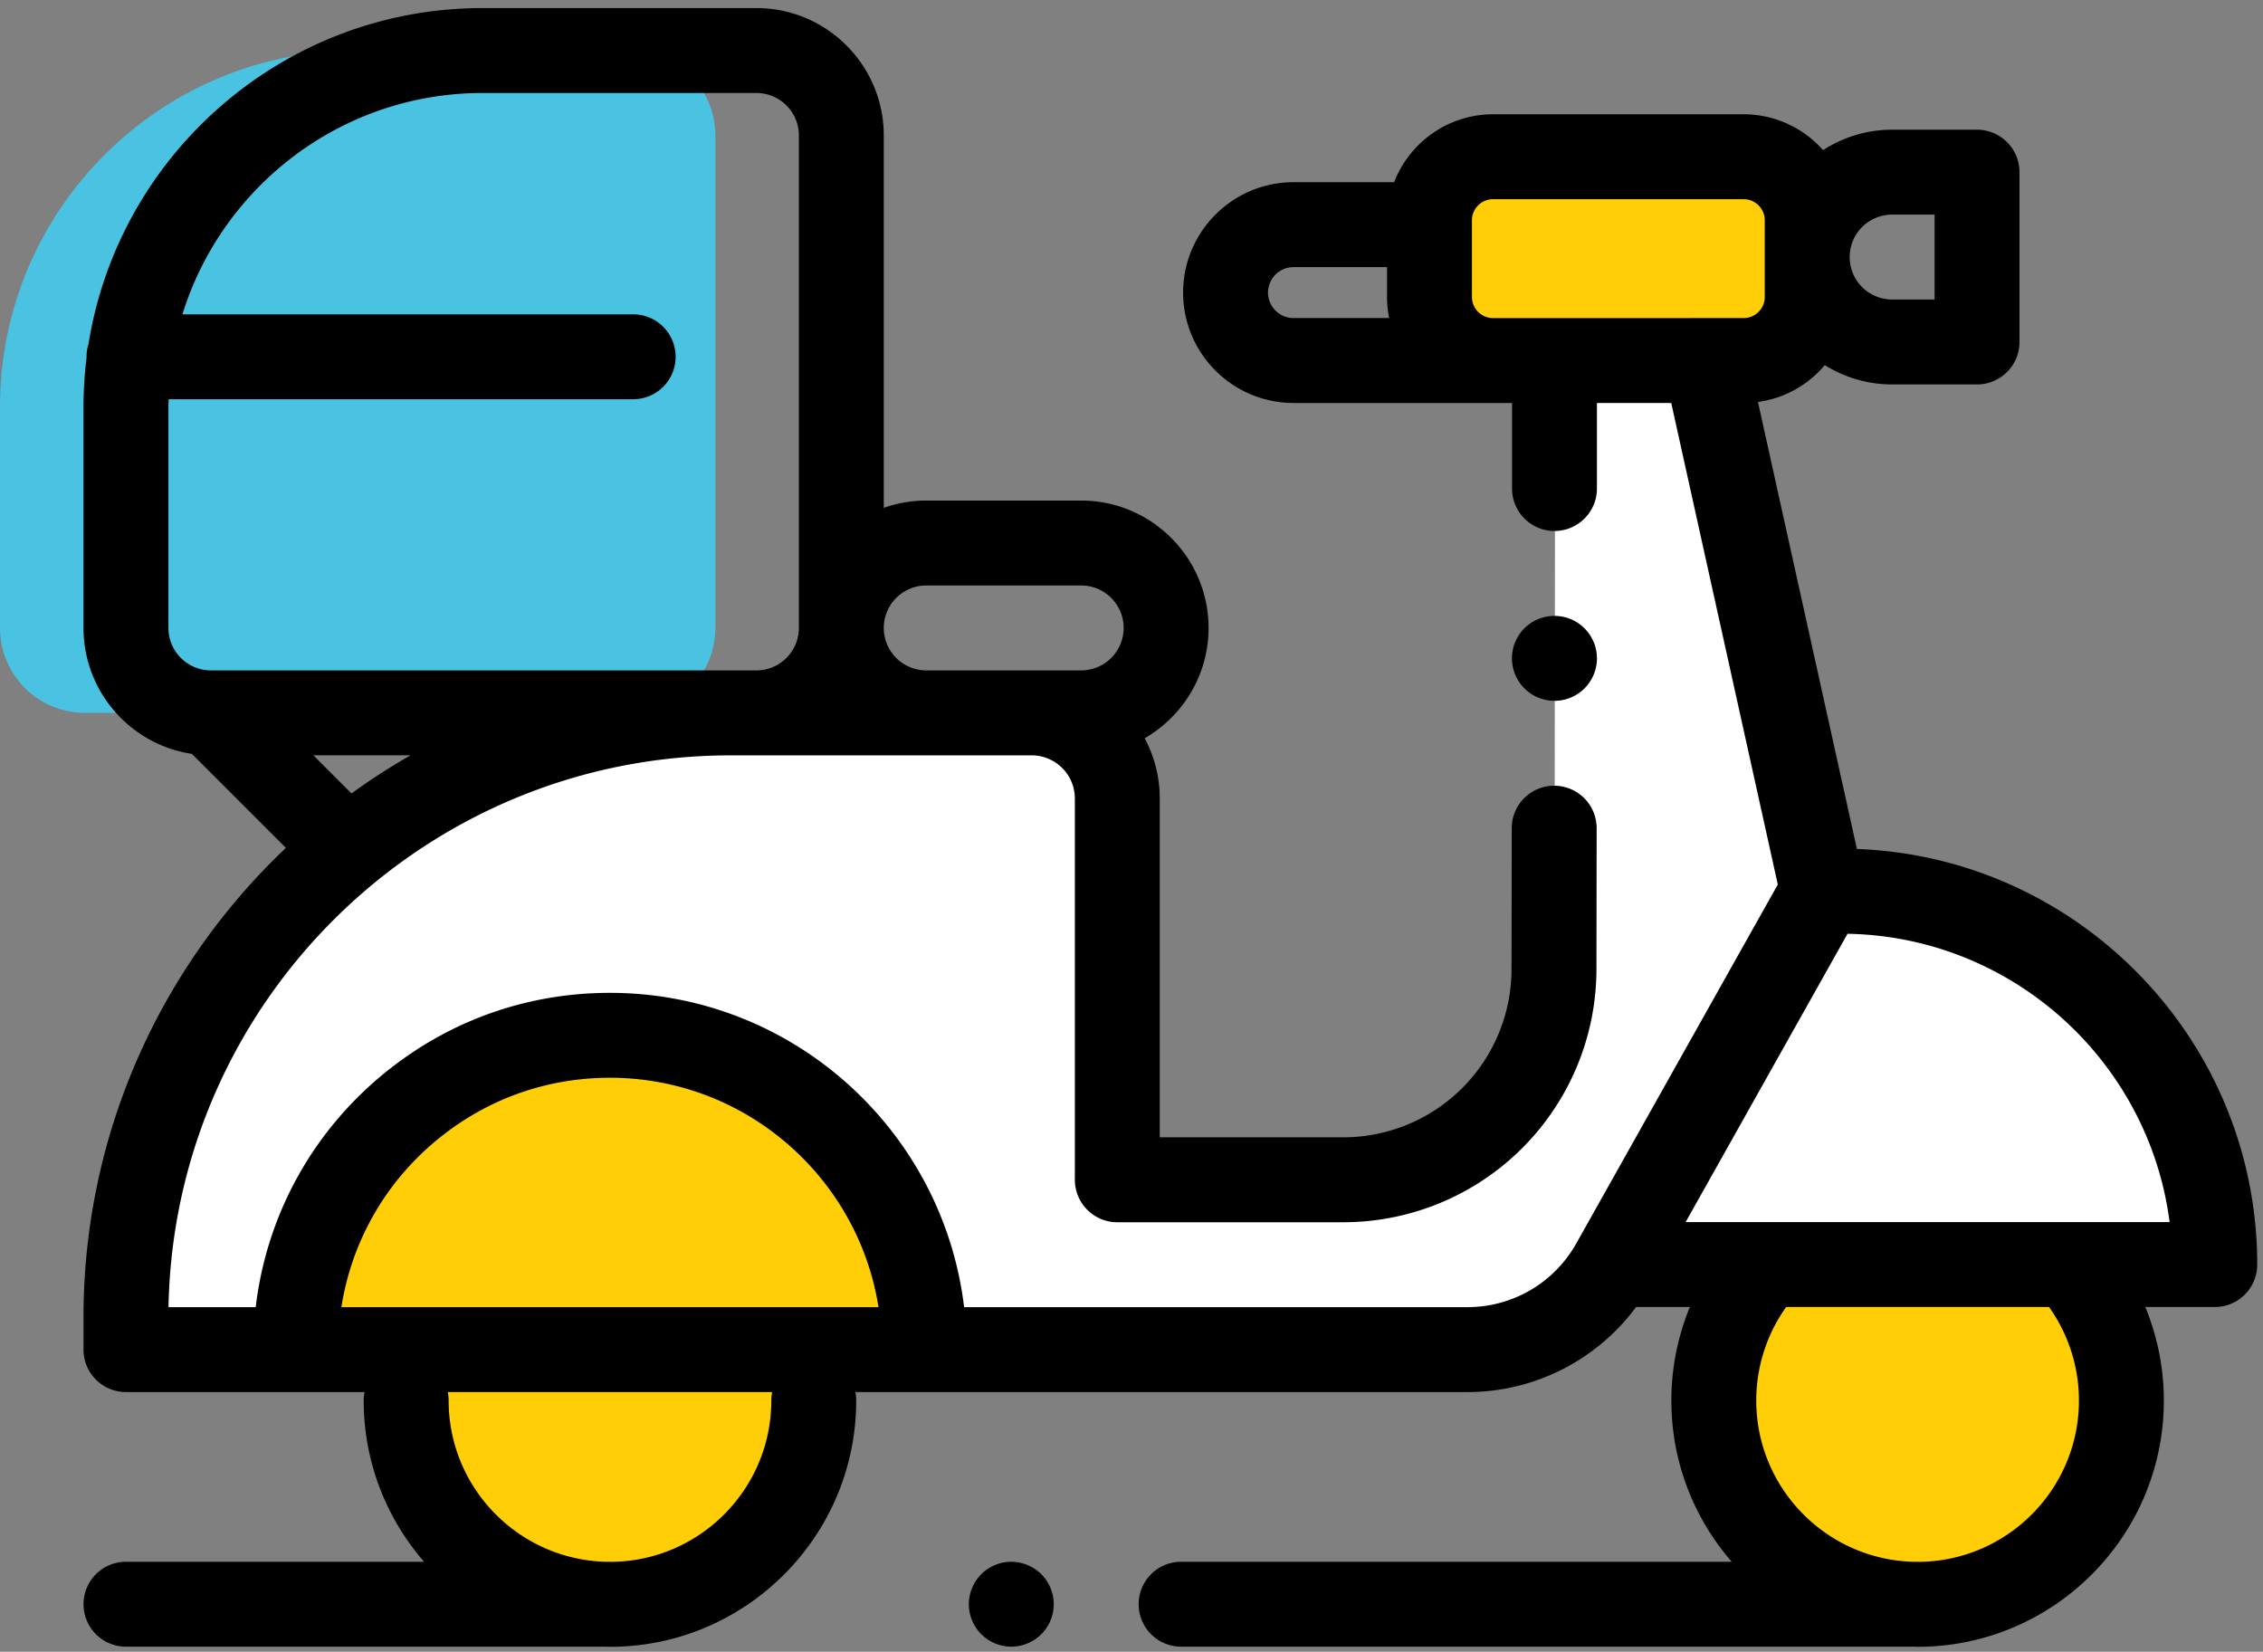 <svg xmlns="http://www.w3.org/2000/svg" width="174" height="127" viewBox="0 0 174 127"><rect x="0" y="0" width="174" height="127" fill="#808080" stroke="none"/><g><g><g><path fill="#ffce07" d="M134.068 12.051h-19.27a4.887 4.887 0 0 0-4.886 4.886v5.898a4.887 4.887 0 0 0 4.886 4.886h19.27a4.887 4.887 0 0 0 4.887-4.886v-5.898a4.887 4.887 0 0 0-4.887-4.886z"/></g><g><path fill="#ffce07" d="M163.111 107.687c0 8.653-7.016 15.669-15.669 15.669s-15.669-7.016-15.669-15.67 7.016-15.668 15.669-15.668 15.67 7.014 15.67 15.669z"/></g><g><path fill="#fff" d="M170.335 97.23h-46.264a12.837 12.837 0 0 1-11.185 6.54H9.727v-2.468c0-25.673 20.813-46.486 46.487-46.486H79.37a6.58 6.58 0 0 1 6.58 6.58v29.316h17.372a16.206 16.206 0 0 0 16.204-16.188l.047-46.804h11.589l9.03 40.8h1.431c15.858 0 28.713 12.854 28.713 28.71z"/></g><g><path fill="#ffce07" d="M62.568 107.687c0 8.653-7.016 15.669-15.669 15.669s-15.669-7.016-15.669-15.67 7.016-15.668 15.67-15.668c8.652 0 15.668 7.014 15.668 15.669z"/></g><g><path fill="#ffce07" d="M71.065 103.77c0-13.347-10.819-24.167-24.166-24.167a24.06 24.06 0 0 0-14.91 5.148l-.004.002c-5.634 4.425-9.251 11.298-9.251 19.017z"/></g><g><path d="M77.758 120.082c-.86 0-1.701.35-2.308.956a3.291 3.291 0 0 0-.957 2.308c0 .858.35 1.7.957 2.308a3.29 3.29 0 0 0 2.308.956c.858 0 1.7-.35 2.308-.956a3.284 3.284 0 0 0 .956-2.308 3.29 3.29 0 0 0-.956-2.308 3.294 3.294 0 0 0-2.308-.956z"/></g><g><g><g><path fill="#4ac2e2" d="M27.416 3.886h21.058a6.528 6.528 0 0 1 6.528 6.529v37.867a6.53 6.53 0 0 1-6.528 6.529H6.529A6.53 6.53 0 0 1 0 48.28v-16.98C0 16.16 12.275 3.886 27.416 3.886z"/></g></g><g><path d="M129.607 93.966l12.448-22.17c12.711.233 23.178 9.828 24.764 22.17zm30.24 13.72c0 6.799-5.497 12.334-12.279 12.402-.042-.001-.084-.007-.126-.007h-.376c-6.667-.2-12.029-5.68-12.029-12.394 0-2.594.809-5.1 2.298-7.192h20.214a12.385 12.385 0 0 1 2.298 7.192zm-45.049-83.23a1.624 1.624 0 0 1-1.622-1.623v-5.896c0-.894.728-1.622 1.622-1.622h19.27c.894 0 1.622.728 1.622 1.622v5.896c0 .895-.728 1.622-1.622 1.622zm-17.3-1.96a1.96 1.96 0 0 1 1.958-1.958h7.192v2.295c0 .556.056 1.098.161 1.622h-7.353a1.96 1.96 0 0 1-1.959-1.958zm47.985-5.995h3.265v6.529h-3.265a3.267 3.267 0 0 1-3.264-3.265c0-1.799 1.464-3.264 3.264-3.264zM26.25 100.505c.809-5.186 3.532-9.87 7.74-13.175.01-.006.018-.015.029-.021 3.705-2.905 8.16-4.442 12.881-4.442 10.415 0 19.075 7.658 20.647 17.638zm33.055 7.182c0 6.798-5.497 12.333-12.279 12.4-.042 0-.084-.006-.126-.006h-.376c-6.667-.2-12.029-5.68-12.029-12.394 0-.223-.022-.443-.065-.653h24.94c-.042.21-.065.43-.065.653zM24.096 58.075h7.47a49.717 49.717 0 0 0-4.539 2.931zM12.95 31.3c0-.201.01-.401.015-.603h35.72a3.264 3.264 0 1 0 0-6.528H14.027c3.05-9.847 12.24-17.019 23.075-17.019H58.16c1.8 0 3.264 1.464 3.264 3.265v37.867c0 1.799-1.464 3.264-3.264 3.264H16.213a3.268 3.268 0 0 1-3.263-3.264zm58.268 13.717h11.915c1.799 0 3.264 1.464 3.264 3.265a3.27 3.27 0 0 1-3.264 3.264H71.218a3.268 3.268 0 0 1-3.265-3.264c0-1.8 1.464-3.265 3.265-3.265zm71.558 20.26l-7.607-34.37a8.148 8.148 0 0 0 5.138-2.834 9.736 9.736 0 0 0 5.177 1.486h6.528a3.264 3.264 0 0 0 3.265-3.265V13.237a3.264 3.264 0 0 0-3.265-3.265h-6.528c-1.956 0-3.78.58-5.311 1.573a8.132 8.132 0 0 0-6.104-2.758h-19.27c-3.463 0-6.426 2.171-7.606 5.223h-7.737c-4.68 0-8.488 3.807-8.488 8.487s3.808 8.487 8.488 8.487h16.803v6.579a3.264 3.264 0 1 0 6.528 0v-6.579h5.713l8.194 37.024-15.508 27.623a9.588 9.588 0 0 1-8.342 4.874H74.129c-1.621-13.591-13.21-24.166-27.23-24.166-6.203 0-12.056 2.02-16.926 5.844l-.02.015c-5.797 4.56-9.442 11.104-10.291 18.307h-6.705c.426-23.467 19.65-42.426 43.215-42.426H79.33a3.32 3.32 0 0 1 3.315 3.316v29.317a3.264 3.264 0 0 0 3.265 3.265h17.37a19.472 19.472 0 0 0 19.469-19.449l.016-10.845a3.265 3.265 0 0 0-3.26-3.27h-.004a3.265 3.265 0 0 0-3.265 3.26l-.016 10.847a12.964 12.964 0 0 1-1.613 6.245 12.945 12.945 0 0 1-11.327 6.682H89.173V61.394c0-1.672-.42-3.248-1.16-4.629 2.934-1.694 4.913-4.862 4.913-8.485 0-5.4-4.394-9.793-9.793-9.793H71.218a9.747 9.747 0 0 0-3.265.561V10.413c0-5.4-4.394-9.793-9.793-9.793H37.101C21.835.62 9.14 11.83 6.806 26.447a3.264 3.264 0 0 0-.152.985c0 .02.003.04.003.058a30.828 30.828 0 0 0-.236 3.81v16.982c0 4.903 3.623 8.975 8.332 9.683l7.229 7.229C12.404 74.268 6.42 87.098 6.42 101.302v2.468a3.264 3.264 0 0 0 3.264 3.264h18.346c-.042.21-.065.43-.065.653 0 4.737 1.753 9.071 4.64 12.394H9.686a3.265 3.265 0 0 0 0 6.53h36.836c.126.003.251.01.377.01 10.44 0 18.934-8.494 18.934-18.934 0-.223-.023-.443-.065-.653h47.076c5.14 0 9.943-2.464 12.954-6.539h4.134a18.91 18.91 0 0 0-1.423 7.192c0 4.737 1.753 9.071 4.64 12.394H90.815a3.265 3.265 0 0 0 0 6.53h56.25c.126.003.251.01.377.01 10.44 0 18.934-8.494 18.934-18.934 0-2.492-.494-4.93-1.423-7.192h5.34a3.264 3.264 0 0 0 3.264-3.264c0-17.231-13.701-31.323-30.78-31.954z"/></g></g><g><path d="M119.523 53.885a3.264 3.264 0 1 0 0-6.529h-.011a3.26 3.26 0 0 0-3.26 3.264 3.27 3.27 0 0 0 3.27 3.265z"/></g></g></g></svg>